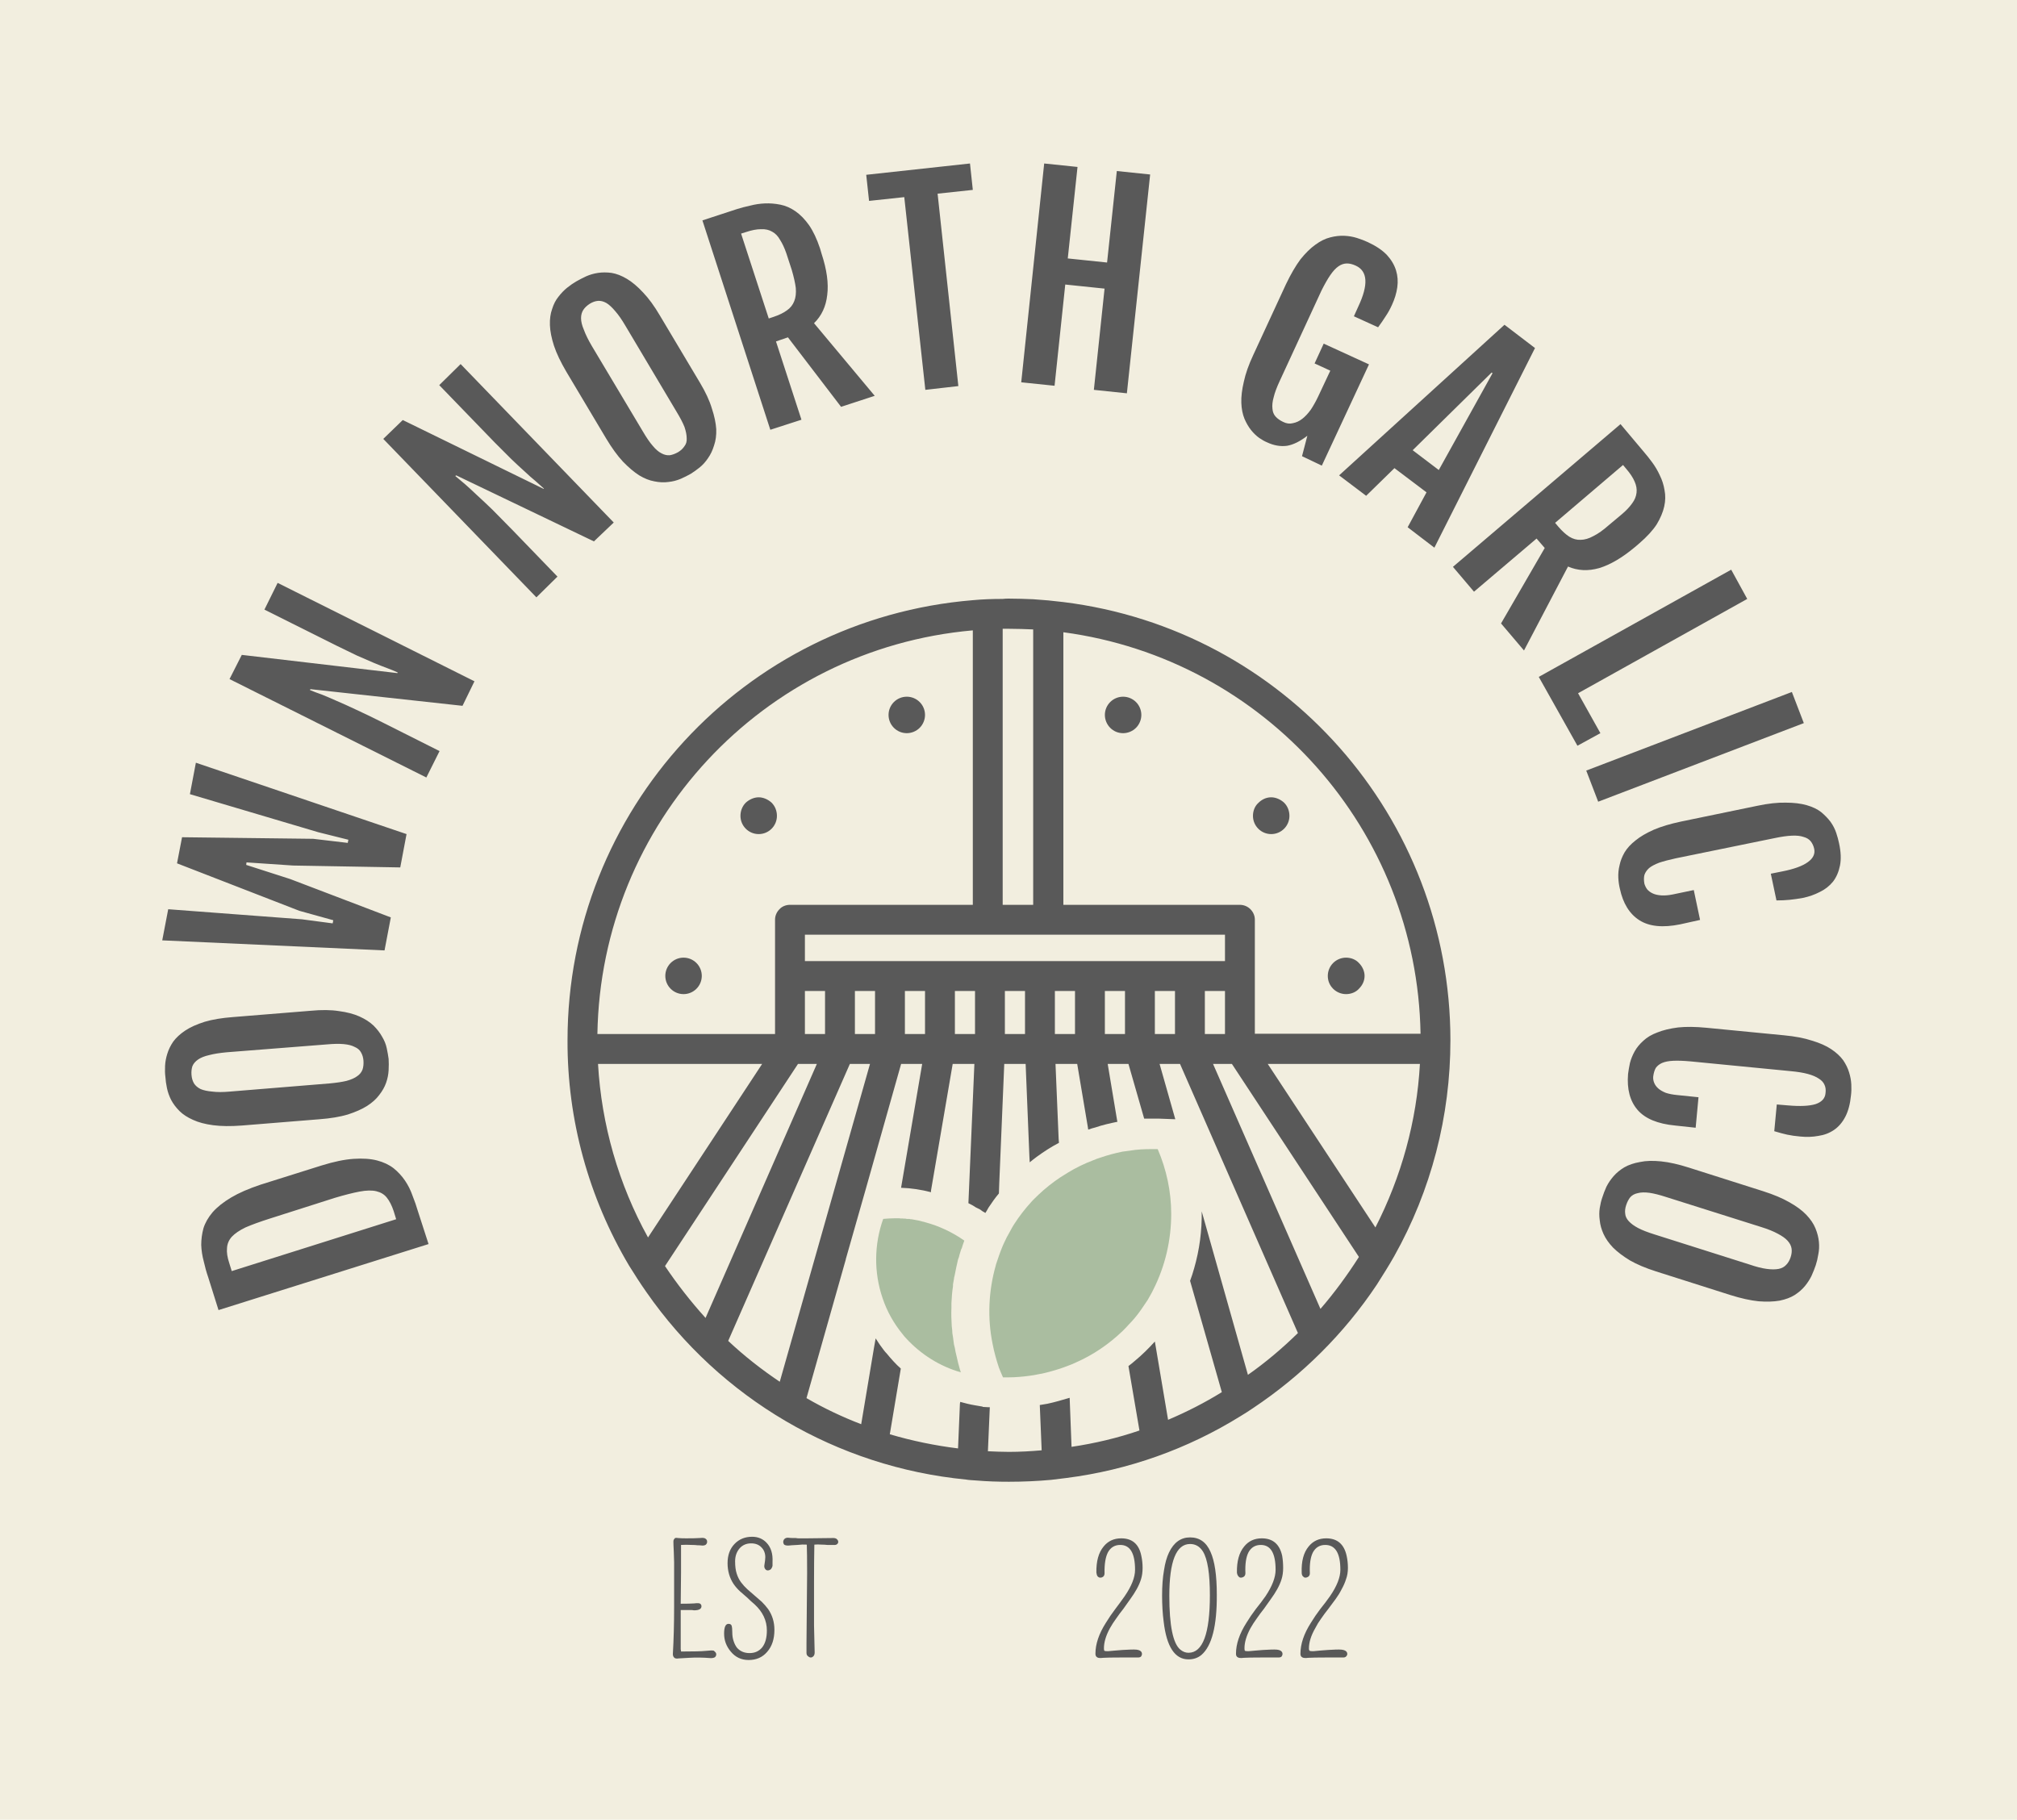<svg xmlns="http://www.w3.org/2000/svg" version="1.1" xmlns:xlink="http://www.w3.org/1999/xlink" xmlns:svgjs="http://svgjs.dev/svgjs" viewBox="0 0 6.415 5.788"><g transform="matrix(1,0,0,1,3.209,4.888)"><rect width="6.415" height="5.788" x="-3.209" y="-4.888" fill="#f2eedf"></rect><g><path d=" M -2.514 -0.721 L -2.547 -0.826 Q -2.555 -0.849 -2.561 -0.876 Q -2.568 -0.902 -2.569 -0.928 Q -2.569 -0.955 -2.562 -0.981 Q -2.554 -1.007 -2.533 -1.032 Q -2.511 -1.057 -2.474 -1.079 Q -2.437 -1.101 -2.38 -1.12 L -2.186 -1.181 Q -2.128 -1.199 -2.085 -1.202 Q -2.041 -1.205 -2.01 -1.197 Q -1.979 -1.189 -1.957 -1.172 Q -1.936 -1.155 -1.921 -1.133 Q -1.906 -1.111 -1.897 -1.085 Q -1.887 -1.06 -1.88 -1.036 L -1.846 -0.931 L -2.514 -0.721 Z M -1.957 -1.036 Q -1.966 -1.063 -1.979 -1.079 Q -1.991 -1.094 -2.012 -1.099 Q -2.033 -1.104 -2.065 -1.098 Q -2.097 -1.092 -2.144 -1.078 L -2.351 -1.012 Q -2.398 -0.997 -2.428 -0.984 Q -2.457 -0.97 -2.472 -0.954 Q -2.486 -0.938 -2.487 -0.918 Q -2.489 -0.898 -2.48 -0.871 L -2.472 -0.845 L -1.949 -1.01 L -1.957 -1.036 Z M -1.973 -1.52 Q -1.972 -1.504 -1.973 -1.484 Q -1.974 -1.464 -1.981 -1.444 Q -1.988 -1.424 -2.003 -1.405 Q -2.017 -1.386 -2.042 -1.37 Q -2.066 -1.355 -2.103 -1.343 Q -2.14 -1.332 -2.193 -1.328 L -2.44 -1.308 Q -2.493 -1.304 -2.531 -1.309 Q -2.569 -1.314 -2.595 -1.326 Q -2.622 -1.338 -2.638 -1.354 Q -2.655 -1.371 -2.665 -1.39 Q -2.674 -1.408 -2.678 -1.427 Q -2.682 -1.446 -2.683 -1.463 Q -2.685 -1.478 -2.684 -1.498 Q -2.683 -1.517 -2.677 -1.536 Q -2.671 -1.556 -2.658 -1.575 Q -2.644 -1.594 -2.62 -1.61 Q -2.596 -1.626 -2.558 -1.638 Q -2.521 -1.649 -2.468 -1.653 L -2.221 -1.673 Q -2.169 -1.678 -2.131 -1.672 Q -2.093 -1.667 -2.066 -1.655 Q -2.039 -1.643 -2.021 -1.626 Q -2.004 -1.609 -1.994 -1.591 Q -1.983 -1.573 -1.979 -1.554 Q -1.975 -1.535 -1.973 -1.52 Z M -2.053 -1.514 Q -2.054 -1.529 -2.061 -1.541 Q -2.067 -1.552 -2.081 -1.558 Q -2.094 -1.565 -2.116 -1.567 Q -2.138 -1.569 -2.17 -1.566 L -2.488 -1.541 Q -2.521 -1.538 -2.544 -1.532 Q -2.566 -1.527 -2.579 -1.518 Q -2.592 -1.509 -2.597 -1.497 Q -2.601 -1.485 -2.6 -1.47 Q -2.599 -1.454 -2.592 -1.442 Q -2.585 -1.431 -2.571 -1.424 Q -2.557 -1.418 -2.534 -1.416 Q -2.511 -1.413 -2.478 -1.416 L -2.16 -1.442 Q -2.128 -1.445 -2.107 -1.45 Q -2.085 -1.456 -2.073 -1.465 Q -2.061 -1.473 -2.056 -1.486 Q -2.052 -1.498 -2.053 -1.514 Z M -2.693 -1.897 L -2.674 -1.996 L -2.249 -1.964 L -2.151 -1.951 L -2.149 -1.961 L -2.257 -1.991 L -2.646 -2.142 L -2.63 -2.225 L -2.213 -2.22 L -2.103 -2.207 L -2.101 -2.217 L -2.197 -2.241 L -2.605 -2.362 L -2.586 -2.462 L -1.916 -2.235 L -1.936 -2.129 L -2.277 -2.135 L -2.425 -2.145 L -2.426 -2.137 L -2.286 -2.092 L -1.966 -1.97 L -1.986 -1.865 L -2.693 -1.897 Z M -2.479 -2.728 L -2.44 -2.805 L -1.945 -2.747 L -1.944 -2.749 Q -1.959 -2.756 -1.978 -2.763 Q -1.997 -2.77 -2.021 -2.78 Q -2.044 -2.79 -2.074 -2.803 Q -2.103 -2.817 -2.14 -2.835 L -2.368 -2.949 L -2.326 -3.034 L -1.7 -2.721 L -1.738 -2.643 L -2.222 -2.696 L -2.223 -2.693 Q -2.206 -2.686 -2.186 -2.679 Q -2.166 -2.671 -2.139 -2.659 Q -2.113 -2.648 -2.077 -2.631 Q -2.042 -2.615 -1.994 -2.591 L -1.811 -2.499 L -1.853 -2.415 L -2.479 -2.728 Z M -1.99 -3.492 L -1.928 -3.552 L -1.48 -3.333 L -1.479 -3.334 Q -1.491 -3.345 -1.506 -3.358 Q -1.522 -3.371 -1.541 -3.389 Q -1.56 -3.406 -1.583 -3.428 Q -1.606 -3.451 -1.635 -3.48 L -1.812 -3.663 L -1.744 -3.73 L -1.257 -3.226 L -1.32 -3.166 L -1.758 -3.376 L -1.761 -3.374 Q -1.747 -3.362 -1.73 -3.348 Q -1.714 -3.334 -1.693 -3.314 Q -1.671 -3.294 -1.643 -3.267 Q -1.616 -3.24 -1.579 -3.202 L -1.436 -3.054 L -1.503 -2.988 L -1.99 -3.492 Z M -1.012 -3.381 Q -1.026 -3.373 -1.044 -3.365 Q -1.063 -3.357 -1.083 -3.355 Q -1.104 -3.352 -1.128 -3.357 Q -1.151 -3.361 -1.176 -3.376 Q -1.201 -3.392 -1.228 -3.42 Q -1.254 -3.448 -1.281 -3.493 L -1.408 -3.706 Q -1.435 -3.752 -1.447 -3.788 Q -1.459 -3.825 -1.46 -3.854 Q -1.461 -3.883 -1.453 -3.905 Q -1.446 -3.928 -1.433 -3.944 Q -1.42 -3.961 -1.405 -3.973 Q -1.39 -3.985 -1.376 -3.993 Q -1.362 -4.001 -1.345 -4.009 Q -1.327 -4.017 -1.307 -4.02 Q -1.287 -4.023 -1.264 -4.02 Q -1.24 -4.016 -1.215 -4.001 Q -1.19 -3.986 -1.164 -3.958 Q -1.137 -3.93 -1.11 -3.884 L -0.983 -3.671 Q -0.956 -3.626 -0.945 -3.589 Q -0.933 -3.553 -0.931 -3.523 Q -0.93 -3.494 -0.938 -3.471 Q -0.945 -3.448 -0.957 -3.431 Q -0.969 -3.413 -0.984 -3.401 Q -0.999 -3.389 -1.012 -3.381 Z M -1.052 -3.45 Q -1.039 -3.458 -1.032 -3.469 Q -1.024 -3.479 -1.025 -3.494 Q -1.025 -3.509 -1.032 -3.53 Q -1.04 -3.55 -1.057 -3.578 L -1.22 -3.852 Q -1.237 -3.881 -1.252 -3.898 Q -1.267 -3.916 -1.28 -3.924 Q -1.294 -3.932 -1.307 -3.931 Q -1.32 -3.93 -1.333 -3.922 Q -1.347 -3.913 -1.354 -3.902 Q -1.361 -3.891 -1.361 -3.876 Q -1.361 -3.86 -1.352 -3.839 Q -1.344 -3.817 -1.327 -3.788 L -1.164 -3.515 Q -1.147 -3.486 -1.133 -3.47 Q -1.119 -3.453 -1.105 -3.446 Q -1.092 -3.439 -1.079 -3.44 Q -1.066 -3.442 -1.052 -3.45 Z M -0.975 -4.187 L -0.865 -4.223 Q -0.846 -4.229 -0.823 -4.234 Q -0.8 -4.24 -0.776 -4.241 Q -0.752 -4.242 -0.727 -4.237 Q -0.702 -4.232 -0.679 -4.216 Q -0.656 -4.2 -0.636 -4.172 Q -0.616 -4.143 -0.601 -4.098 L -0.596 -4.081 Q -0.571 -4.005 -0.578 -3.95 Q -0.584 -3.895 -0.62 -3.86 L -0.427 -3.629 L -0.534 -3.594 L -0.703 -3.815 L -0.741 -3.802 L -0.66 -3.553 L -0.759 -3.521 L -0.975 -4.187 Z M -0.749 -3.88 Q -0.722 -3.889 -0.706 -3.901 Q -0.69 -3.912 -0.683 -3.93 Q -0.676 -3.947 -0.678 -3.972 Q -0.681 -3.996 -0.691 -4.03 L -0.708 -4.082 Q -0.717 -4.108 -0.728 -4.125 Q -0.738 -4.143 -0.753 -4.151 Q -0.768 -4.16 -0.789 -4.159 Q -0.809 -4.159 -0.836 -4.15 L -0.852 -4.145 L -0.764 -3.875 L -0.749 -3.88 Z M -0.333 -4.261 L -0.445 -4.249 L -0.454 -4.332 L -0.124 -4.368 L -0.115 -4.284 L -0.227 -4.272 L -0.161 -3.66 L -0.266 -3.648 L -0.333 -4.261 Z M 0.112 -4.368 L 0.218 -4.357 L 0.187 -4.066 L 0.312 -4.053 L 0.343 -4.344 L 0.449 -4.333 L 0.375 -3.637 L 0.27 -3.648 L 0.304 -3.97 L 0.179 -3.983 L 0.145 -3.661 L 0.039 -3.672 L 0.112 -4.368 Z M 0.821 -3.481 Q 0.809 -3.486 0.796 -3.495 Q 0.782 -3.505 0.77 -3.52 Q 0.758 -3.535 0.749 -3.556 Q 0.74 -3.578 0.739 -3.607 Q 0.738 -3.636 0.747 -3.674 Q 0.755 -3.712 0.777 -3.759 L 0.881 -3.984 Q 0.904 -4.032 0.927 -4.063 Q 0.951 -4.093 0.975 -4.11 Q 0.998 -4.127 1.022 -4.133 Q 1.045 -4.139 1.067 -4.138 Q 1.088 -4.137 1.107 -4.131 Q 1.126 -4.125 1.141 -4.118 Q 1.18 -4.1 1.202 -4.077 Q 1.223 -4.054 1.231 -4.028 Q 1.239 -4.002 1.235 -3.974 Q 1.231 -3.946 1.218 -3.918 Q 1.209 -3.898 1.198 -3.882 Q 1.188 -3.866 1.174 -3.847 L 1.097 -3.882 L 1.111 -3.913 Q 1.16 -4.017 1.103 -4.043 Q 1.088 -4.05 1.075 -4.05 Q 1.061 -4.05 1.048 -4.041 Q 1.035 -4.032 1.022 -4.013 Q 1.009 -3.994 0.994 -3.964 L 0.861 -3.676 Q 0.847 -3.646 0.842 -3.625 Q 0.836 -3.604 0.838 -3.588 Q 0.839 -3.573 0.848 -3.563 Q 0.857 -3.553 0.872 -3.546 Q 0.888 -3.538 0.903 -3.542 Q 0.919 -3.545 0.933 -3.556 Q 0.947 -3.567 0.96 -3.585 Q 0.972 -3.603 0.983 -3.626 L 1.022 -3.709 L 0.972 -3.732 L 1.001 -3.795 L 1.145 -3.729 L 0.995 -3.407 L 0.932 -3.437 L 0.949 -3.502 Q 0.914 -3.475 0.884 -3.47 Q 0.853 -3.466 0.821 -3.481 Z M 1.576 -3.855 L 1.673 -3.781 L 1.353 -3.146 L 1.268 -3.211 L 1.328 -3.322 L 1.226 -3.399 L 1.136 -3.311 L 1.05 -3.376 L 1.576 -3.855 Z M 1.367 -3.393 L 1.538 -3.701 L 1.535 -3.703 L 1.284 -3.456 L 1.367 -3.393 Z M 1.945 -3.539 L 2.019 -3.451 Q 2.032 -3.436 2.046 -3.417 Q 2.06 -3.398 2.07 -3.376 Q 2.081 -3.354 2.085 -3.329 Q 2.09 -3.304 2.084 -3.277 Q 2.078 -3.25 2.06 -3.22 Q 2.041 -3.191 2.005 -3.16 L 1.991 -3.148 Q 1.93 -3.097 1.877 -3.081 Q 1.824 -3.066 1.778 -3.086 L 1.638 -2.819 L 1.565 -2.905 L 1.704 -3.145 L 1.678 -3.175 L 1.479 -3.006 L 1.412 -3.085 L 1.945 -3.539 Z M 1.747 -3.213 Q 1.765 -3.192 1.782 -3.181 Q 1.8 -3.17 1.818 -3.171 Q 1.837 -3.171 1.859 -3.183 Q 1.881 -3.194 1.907 -3.217 L 1.95 -3.253 Q 1.97 -3.27 1.982 -3.287 Q 1.994 -3.303 1.996 -3.321 Q 1.998 -3.338 1.99 -3.356 Q 1.982 -3.375 1.963 -3.397 L 1.953 -3.409 L 1.737 -3.225 L 1.747 -3.213 Z M 2.297 -3.076 L 2.348 -2.983 L 1.81 -2.683 L 1.881 -2.556 L 1.808 -2.516 L 1.685 -2.735 L 2.297 -3.076 Z M 2.49 -2.687 L 2.528 -2.588 L 1.874 -2.338 L 1.836 -2.437 L 2.49 -2.687 Z M 1.943 -2.061 Q 1.939 -2.077 1.938 -2.096 Q 1.937 -2.116 1.942 -2.136 Q 1.946 -2.156 1.958 -2.177 Q 1.97 -2.197 1.993 -2.215 Q 2.015 -2.233 2.051 -2.249 Q 2.086 -2.264 2.138 -2.275 L 2.38 -2.325 Q 2.432 -2.336 2.471 -2.335 Q 2.509 -2.335 2.537 -2.327 Q 2.565 -2.319 2.583 -2.305 Q 2.601 -2.29 2.613 -2.274 Q 2.625 -2.257 2.631 -2.239 Q 2.637 -2.221 2.64 -2.206 Q 2.649 -2.165 2.643 -2.135 Q 2.637 -2.105 2.621 -2.084 Q 2.604 -2.063 2.579 -2.051 Q 2.554 -2.038 2.525 -2.032 Q 2.503 -2.028 2.483 -2.026 Q 2.464 -2.024 2.441 -2.024 L 2.423 -2.109 L 2.458 -2.116 Q 2.515 -2.127 2.541 -2.146 Q 2.566 -2.164 2.561 -2.188 Q 2.558 -2.202 2.55 -2.212 Q 2.542 -2.222 2.527 -2.226 Q 2.513 -2.231 2.49 -2.23 Q 2.467 -2.229 2.434 -2.222 L 2.121 -2.158 Q 2.089 -2.151 2.068 -2.144 Q 2.047 -2.136 2.036 -2.127 Q 2.025 -2.117 2.021 -2.105 Q 2.018 -2.093 2.021 -2.077 Q 2.024 -2.067 2.03 -2.059 Q 2.037 -2.051 2.048 -2.046 Q 2.059 -2.041 2.075 -2.04 Q 2.091 -2.039 2.111 -2.043 L 2.178 -2.057 L 2.198 -1.962 L 2.135 -1.948 Q 2.052 -1.931 2.005 -1.961 Q 1.958 -1.991 1.943 -2.061 Z M 1.969 -1.472 Q 1.971 -1.488 1.975 -1.507 Q 1.98 -1.526 1.99 -1.544 Q 2 -1.562 2.018 -1.578 Q 2.035 -1.594 2.062 -1.604 Q 2.089 -1.615 2.128 -1.62 Q 2.166 -1.624 2.218 -1.619 L 2.465 -1.595 Q 2.518 -1.59 2.554 -1.578 Q 2.591 -1.567 2.615 -1.551 Q 2.639 -1.535 2.653 -1.516 Q 2.666 -1.497 2.672 -1.477 Q 2.678 -1.458 2.679 -1.439 Q 2.68 -1.42 2.678 -1.404 Q 2.674 -1.363 2.66 -1.336 Q 2.646 -1.309 2.624 -1.294 Q 2.602 -1.279 2.574 -1.275 Q 2.547 -1.27 2.517 -1.273 Q 2.494 -1.275 2.475 -1.279 Q 2.457 -1.283 2.434 -1.29 L 2.442 -1.375 L 2.478 -1.372 Q 2.535 -1.367 2.565 -1.376 Q 2.595 -1.386 2.597 -1.411 Q 2.599 -1.426 2.594 -1.437 Q 2.589 -1.449 2.576 -1.457 Q 2.563 -1.466 2.541 -1.472 Q 2.519 -1.478 2.486 -1.481 L 2.168 -1.512 Q 2.135 -1.515 2.113 -1.514 Q 2.091 -1.513 2.077 -1.507 Q 2.064 -1.501 2.057 -1.491 Q 2.051 -1.48 2.049 -1.464 Q 2.048 -1.454 2.052 -1.444 Q 2.056 -1.434 2.065 -1.426 Q 2.074 -1.418 2.089 -1.412 Q 2.104 -1.407 2.125 -1.405 L 2.193 -1.398 L 2.184 -1.301 L 2.119 -1.308 Q 2.035 -1.316 1.999 -1.358 Q 1.963 -1.4 1.969 -1.472 Z M 1.887 -1.079 Q 1.892 -1.095 1.9 -1.113 Q 1.909 -1.131 1.923 -1.147 Q 1.937 -1.163 1.957 -1.175 Q 1.978 -1.187 2.007 -1.192 Q 2.035 -1.198 2.074 -1.194 Q 2.113 -1.19 2.163 -1.174 L 2.399 -1.099 Q 2.449 -1.083 2.482 -1.064 Q 2.516 -1.045 2.536 -1.024 Q 2.556 -1.003 2.565 -0.981 Q 2.574 -0.959 2.576 -0.938 Q 2.578 -0.917 2.574 -0.898 Q 2.571 -0.879 2.566 -0.864 Q 2.561 -0.849 2.553 -0.831 Q 2.545 -0.814 2.532 -0.798 Q 2.519 -0.782 2.499 -0.769 Q 2.48 -0.757 2.451 -0.751 Q 2.422 -0.746 2.384 -0.749 Q 2.345 -0.753 2.294 -0.769 L 2.058 -0.844 Q 2.008 -0.86 1.975 -0.879 Q 1.942 -0.899 1.921 -0.92 Q 1.901 -0.941 1.891 -0.963 Q 1.881 -0.985 1.879 -1.006 Q 1.876 -1.027 1.879 -1.046 Q 1.882 -1.065 1.887 -1.079 Z M 1.963 -1.055 Q 1.958 -1.04 1.96 -1.027 Q 1.961 -1.015 1.971 -1.004 Q 1.982 -0.992 2.001 -0.982 Q 2.02 -0.972 2.052 -0.962 L 2.355 -0.866 Q 2.387 -0.855 2.41 -0.852 Q 2.432 -0.849 2.448 -0.852 Q 2.463 -0.855 2.472 -0.865 Q 2.481 -0.874 2.486 -0.889 Q 2.491 -0.904 2.489 -0.917 Q 2.487 -0.93 2.476 -0.942 Q 2.466 -0.953 2.445 -0.964 Q 2.425 -0.975 2.393 -0.985 L 2.089 -1.081 Q 2.058 -1.091 2.037 -1.094 Q 2.015 -1.097 2 -1.093 Q 1.985 -1.09 1.976 -1.08 Q 1.968 -1.07 1.963 -1.055 Z" fill="#595959" fill-rule="nonzero"></path></g><g><path d=" M -1.044 0.256 L -1.044 0.339 Q -1.044 0.35 -1.044 0.358 Q -1.043 0.362 -1.043 0.365 Q -0.984 0.365 -0.965 0.363 Q -0.945 0.361 -0.941 0.362 Q -0.938 0.362 -0.936 0.365 Q -0.931 0.369 -0.931 0.374 Q -0.931 0.379 -0.935 0.383 Q -0.94 0.386 -0.948 0.386 Q -0.986 0.383 -1.017 0.385 Q -1.048 0.387 -1.052 0.387 Q -1.056 0.388 -1.059 0.387 Q -1.062 0.387 -1.064 0.385 Q -1.069 0.381 -1.069 0.373 Q -1.065 0.305 -1.065 0.223 Q -1.065 0.141 -1.065 0.12 Q -1.065 0.098 -1.065 0.081 Q -1.066 0.043 -1.067 0.027 Q -1.068 0.012 -1.066 0.009 Q -1.064 0.006 -1.062 0.004 Q -1.058 0.003 -1.053 0.004 Q -1.043 0.005 -1.027 0.005 Q -0.996 0.005 -0.984 0.004 Q -0.973 0.003 -0.97 0.004 Q -0.966 0.005 -0.964 0.007 Q -0.96 0.01 -0.96 0.016 Q -0.96 0.021 -0.964 0.025 Q -0.968 0.028 -0.975 0.028 Q -0.983 0.027 -0.991 0.027 Q -0.999 0.026 -1.008 0.026 Q -1.028 0.025 -1.043 0.026 Q -1.043 0.047 -1.043 0.067 Q -1.043 0.091 -1.043 0.115 Q -1.044 0.182 -1.044 0.213 Q -1.015 0.213 -1.001 0.212 Q -0.986 0.21 -0.982 0.213 Q -0.978 0.216 -0.978 0.221 Q -0.978 0.234 -1.002 0.234 Q -1.007 0.233 -1.011 0.233 L -1.03 0.233 L -1.044 0.233 L -1.044 0.256 Z M -0.892 0.277 Q -0.884 0.277 -0.882 0.283 Q -0.88 0.29 -0.88 0.304 Q -0.88 0.319 -0.876 0.331 Q -0.872 0.344 -0.865 0.353 Q -0.85 0.37 -0.825 0.37 Q -0.8 0.37 -0.785 0.352 Q -0.77 0.333 -0.77 0.298 Q -0.77 0.251 -0.809 0.215 Q -0.821 0.205 -0.832 0.194 Q -0.844 0.184 -0.855 0.174 Q -0.867 0.163 -0.876 0.15 Q -0.895 0.121 -0.895 0.084 Q -0.895 0.046 -0.873 0.023 Q -0.851 0 -0.817 0 Q -0.789 0 -0.771 0.019 Q -0.75 0.041 -0.752 0.08 Q -0.752 0.082 -0.752 0.084 Q -0.752 0.086 -0.752 0.092 Q -0.753 0.098 -0.757 0.103 Q -0.762 0.107 -0.767 0.107 Q -0.772 0.107 -0.775 0.103 Q -0.779 0.098 -0.778 0.091 Q -0.775 0.073 -0.775 0.065 Q -0.775 0.056 -0.778 0.048 Q -0.781 0.04 -0.787 0.034 Q -0.799 0.021 -0.82 0.021 Q -0.842 0.021 -0.856 0.036 Q -0.871 0.053 -0.871 0.078 Q -0.871 0.102 -0.866 0.117 Q -0.861 0.133 -0.852 0.145 Q -0.843 0.157 -0.832 0.167 Q -0.821 0.177 -0.809 0.187 Q -0.797 0.197 -0.786 0.207 Q -0.775 0.218 -0.766 0.23 Q -0.746 0.259 -0.746 0.296 Q -0.746 0.34 -0.769 0.366 Q -0.791 0.392 -0.828 0.392 Q -0.863 0.392 -0.885 0.365 Q -0.906 0.34 -0.906 0.308 Q -0.906 0.277 -0.892 0.277 Z M -0.643 0.005 Q -0.636 0.005 -0.558 0.004 Q -0.548 0.004 -0.544 0.012 Q -0.543 0.014 -0.543 0.017 Q -0.543 0.02 -0.546 0.023 Q -0.55 0.027 -0.559 0.026 Q -0.569 0.026 -0.578 0.026 Q -0.587 0.025 -0.595 0.025 Q -0.609 0.024 -0.619 0.025 Q -0.62 0.079 -0.62 0.142 Q -0.62 0.209 -0.62 0.234 Q -0.62 0.259 -0.62 0.282 Q -0.619 0.34 -0.618 0.368 Q -0.618 0.376 -0.622 0.38 Q -0.626 0.384 -0.63 0.384 Q -0.635 0.384 -0.639 0.38 Q -0.644 0.377 -0.644 0.369 L -0.644 0.339 L -0.642 0.115 Q -0.642 0.052 -0.643 0.025 Q -0.656 0.024 -0.673 0.026 Q -0.693 0.027 -0.702 0.028 Q -0.711 0.028 -0.715 0.025 Q -0.718 0.021 -0.718 0.017 Q -0.718 0.012 -0.715 0.008 Q -0.711 0.003 -0.703 0.003 Q -0.694 0.004 -0.688 0.004 Q -0.682 0.004 -0.678 0.004 Q -0.673 0.005 -0.669 0.005 Q -0.666 0.005 -0.662 0.005 Q -0.659 0.005 -0.654 0.005 L -0.643 0.005 Z M 0.401 0.105 Q 0.401 0.026 0.354 0.026 Q 0.328 0.026 0.315 0.049 Q 0.303 0.072 0.304 0.116 Q 0.304 0.126 0.296 0.129 Q 0.294 0.13 0.29 0.13 Q 0.286 0.13 0.282 0.126 Q 0.279 0.122 0.278 0.114 Q 0.277 0.06 0.301 0.031 Q 0.322 0.005 0.357 0.005 Q 0.41 0.005 0.421 0.061 Q 0.425 0.079 0.425 0.099 Q 0.425 0.119 0.42 0.135 Q 0.415 0.151 0.406 0.167 Q 0.397 0.183 0.386 0.198 Q 0.375 0.213 0.364 0.229 Q 0.352 0.244 0.341 0.26 Q 0.33 0.275 0.321 0.291 Q 0.302 0.326 0.302 0.355 Q 0.302 0.362 0.304 0.363 Q 0.306 0.364 0.315 0.364 Q 0.324 0.363 0.337 0.362 Q 0.349 0.361 0.362 0.36 Q 0.393 0.358 0.405 0.359 Q 0.423 0.361 0.423 0.373 Q 0.423 0.377 0.42 0.381 Q 0.417 0.384 0.41 0.384 L 0.354 0.384 Q 0.315 0.384 0.3 0.385 Q 0.284 0.387 0.28 0.383 Q 0.275 0.38 0.275 0.372 Q 0.275 0.326 0.308 0.274 Q 0.322 0.251 0.338 0.23 Q 0.354 0.209 0.368 0.189 Q 0.401 0.141 0.401 0.105 Z M 0.571 0.39 Q 0.506 0.39 0.492 0.27 Q 0.487 0.232 0.487 0.187 Q 0.487 0.141 0.493 0.107 Q 0.498 0.073 0.509 0.05 Q 0.532 0.002 0.576 0.002 Q 0.621 0.002 0.641 0.048 Q 0.661 0.092 0.661 0.184 Q 0.662 0.333 0.612 0.376 Q 0.595 0.39 0.571 0.39 Z M 0.571 0.369 Q 0.639 0.369 0.639 0.186 Q 0.639 0.083 0.617 0.047 Q 0.602 0.023 0.576 0.023 Q 0.51 0.023 0.51 0.188 Q 0.51 0.33 0.545 0.359 Q 0.557 0.369 0.571 0.369 Z M 0.848 0.105 Q 0.848 0.026 0.801 0.026 Q 0.775 0.026 0.762 0.049 Q 0.75 0.072 0.752 0.116 Q 0.752 0.126 0.743 0.129 Q 0.741 0.13 0.737 0.13 Q 0.733 0.13 0.73 0.126 Q 0.726 0.122 0.725 0.114 Q 0.724 0.06 0.748 0.031 Q 0.769 0.005 0.804 0.005 Q 0.857 0.005 0.869 0.061 Q 0.872 0.079 0.872 0.099 Q 0.872 0.119 0.867 0.135 Q 0.862 0.151 0.853 0.167 Q 0.844 0.183 0.833 0.198 Q 0.822 0.213 0.811 0.229 Q 0.799 0.244 0.788 0.26 Q 0.777 0.275 0.768 0.291 Q 0.749 0.326 0.749 0.355 Q 0.749 0.362 0.751 0.363 Q 0.753 0.364 0.762 0.364 Q 0.771 0.363 0.784 0.362 Q 0.797 0.361 0.809 0.36 Q 0.84 0.358 0.852 0.359 Q 0.87 0.361 0.87 0.373 Q 0.87 0.377 0.867 0.381 Q 0.864 0.384 0.857 0.384 L 0.802 0.384 Q 0.763 0.384 0.747 0.385 Q 0.732 0.387 0.727 0.383 Q 0.722 0.38 0.722 0.372 Q 0.722 0.326 0.755 0.274 Q 0.769 0.251 0.785 0.23 Q 0.802 0.209 0.816 0.189 Q 0.848 0.141 0.848 0.105 Z M 1.054 0.105 Q 1.054 0.026 1.006 0.026 Q 0.98 0.026 0.967 0.049 Q 0.955 0.072 0.957 0.116 Q 0.957 0.126 0.948 0.129 Q 0.946 0.13 0.942 0.13 Q 0.939 0.13 0.935 0.126 Q 0.931 0.122 0.931 0.114 Q 0.929 0.06 0.953 0.031 Q 0.974 0.005 1.009 0.005 Q 1.062 0.005 1.074 0.061 Q 1.078 0.079 1.078 0.099 Q 1.078 0.119 1.072 0.135 Q 1.067 0.151 1.058 0.167 Q 1.05 0.183 1.039 0.198 Q 1.028 0.213 1.016 0.229 Q 1.004 0.244 0.993 0.26 Q 0.982 0.275 0.974 0.291 Q 0.954 0.326 0.954 0.355 Q 0.954 0.362 0.957 0.363 Q 0.959 0.364 0.968 0.364 Q 0.977 0.363 0.989 0.362 Q 1.002 0.361 1.015 0.36 Q 1.045 0.358 1.057 0.359 Q 1.076 0.361 1.076 0.373 Q 1.076 0.377 1.072 0.381 Q 1.069 0.384 1.063 0.384 L 1.007 0.384 Q 0.968 0.384 0.952 0.385 Q 0.937 0.387 0.932 0.383 Q 0.927 0.38 0.927 0.372 Q 0.927 0.326 0.96 0.274 Q 0.974 0.251 0.99 0.23 Q 1.007 0.209 1.021 0.189 Q 1.054 0.141 1.054 0.105 Z" fill="#595959" fill-rule="nonzero"></path></g><g clip-path="url(&quot;#SvgjsClipPath1023&quot;)"><path d=" M 0.173 -2.973 C 0.141 -2.977 0.109 -2.98 0.077 -2.982 C 0.052 -2.983 0.026 -2.984 1.9984014443252818e-15 -2.984 C -0.007 -2.984 -0.013 -2.984 -0.02 -2.983 C -0.052 -2.983 -0.083 -2.982 -0.115 -2.979 C -0.844 -2.919 -1.404 -2.31 -1.404 -1.579 C -1.405 -1.327 -1.337 -1.079 -1.208 -0.862 C -1.19 -0.833 -1.172 -0.805 -1.153 -0.778 C -0.918 -0.44 -0.547 -0.222 -0.137 -0.182 L -0.137 -0.182 C -0.126 -0.18 -0.115 -0.18 -0.104 -0.179 L -0.104 -0.179 C -0.069 -0.176 -0.035 -0.175 -0 -0.175 C 0.045 -0.175 0.09 -0.177 0.134 -0.181 C 0.151 -0.183 0.167 -0.185 0.183 -0.187 C 0.379 -0.212 0.568 -0.279 0.737 -0.384 L 0.737 -0.384 L 0.737 -0.384 C 0.75 -0.392 0.763 -0.4 0.776 -0.409 L 0.776 -0.409 C 0.932 -0.513 1.066 -0.646 1.17 -0.802 C 1.189 -0.832 1.208 -0.862 1.225 -0.892 C 1.343 -1.102 1.404 -1.338 1.404 -1.579 C 1.404 -2.288 0.876 -2.886 0.173 -2.973 Z M 0.173 -2.877 C 0.815 -2.791 1.298 -2.248 1.309 -1.6 L 0.782 -1.6 L 0.782 -1.963 C 0.782 -1.975 0.777 -1.987 0.768 -1.996 C 0.759 -2.005 0.747 -2.01 0.734 -2.01 L 0.173 -2.01 Z M -0.02 -2.888 C -0.013 -2.888 -0.007 -2.888 1.9984014443252818e-15 -2.888 C 0.026 -2.888 0.052 -2.887 0.077 -2.886 L 0.077 -2.01 L -0.02 -2.01 Z M 0.687 -1.915 L 0.687 -1.831 L -0.649 -1.831 L -0.649 -1.915 Z M 0.687 -1.736 L 0.687 -1.599 L 0.623 -1.599 L 0.623 -1.736 Z M 0.528 -1.736 L 0.528 -1.599 L 0.464 -1.599 L 0.464 -1.736 Z M 0.369 -1.736 L 0.369 -1.599 L 0.305 -1.599 L 0.305 -1.736 Z M 0.21 -1.736 L 0.21 -1.599 L 0.146 -1.599 L 0.146 -1.736 Z M 0.051 -1.736 L 0.051 -1.599 L -0.013 -1.599 L -0.013 -1.736 Z M -0.108 -1.736 L -0.108 -1.599 L -0.172 -1.599 L -0.172 -1.736 Z M -0.267 -1.599 L -0.331 -1.599 L -0.331 -1.736 L -0.267 -1.736 Z M -0.426 -1.736 L -0.426 -1.599 L -0.49 -1.599 L -0.49 -1.736 Z M -0.585 -1.736 L -0.585 -1.599 L -0.649 -1.599 L -0.649 -1.736 Z M -0.115 -2.883 L -0.115 -2.01 L -0.697 -2.01 C -0.709 -2.01 -0.722 -2.005 -0.73 -1.996 C -0.739 -1.987 -0.744 -1.975 -0.744 -1.963 L -0.744 -1.599 L -1.309 -1.599 C -1.298 -2.27 -0.783 -2.824 -0.115 -2.883 Z M -1.307 -1.504 L -0.785 -1.504 L -1.148 -0.952 C -1.242 -1.122 -1.296 -1.311 -1.307 -1.504 Z M -1.094 -0.861 L -0.671 -1.504 L -0.611 -1.504 L -0.965 -0.696 C -1.012 -0.748 -1.055 -0.803 -1.094 -0.861 Z M -0.893 -0.623 L -0.506 -1.504 L -0.442 -1.504 L -0.729 -0.493 C -0.787 -0.532 -0.842 -0.575 -0.893 -0.623 Z M 0.76 -0.515 L 0.613 -1.035 C 0.614 -0.974 0.606 -0.913 0.589 -0.854 L 0.589 -0.854 C 0.585 -0.84 0.581 -0.827 0.576 -0.814 L 0.677 -0.46 C 0.622 -0.426 0.565 -0.397 0.506 -0.372 L 0.506 -0.372 L 0.464 -0.621 C 0.444 -0.599 0.424 -0.579 0.401 -0.56 C 0.394 -0.554 0.387 -0.548 0.38 -0.543 L 0.415 -0.338 C 0.345 -0.314 0.273 -0.297 0.199 -0.286 L 0.193 -0.442 C 0.169 -0.435 0.146 -0.428 0.122 -0.423 C 0.114 -0.422 0.106 -0.42 0.098 -0.419 L 0.104 -0.275 C 0.07 -0.272 0.035 -0.27 1.9984014443252818e-15 -0.27 C -0.022 -0.27 -0.045 -0.271 -0.067 -0.272 L -0.061 -0.411 L -0.061 -0.412 C -0.062 -0.412 -0.063 -0.412 -0.064 -0.412 L -0.065 -0.412 L -0.083 -0.413 L -0.084 -0.414 C -0.1 -0.417 -0.116 -0.419 -0.132 -0.423 C -0.14 -0.425 -0.148 -0.427 -0.155 -0.429 L -0.156 -0.423 L -0.162 -0.281 C -0.235 -0.29 -0.308 -0.305 -0.379 -0.326 L -0.347 -0.517 L -0.344 -0.535 C -0.36 -0.549 -0.375 -0.566 -0.389 -0.583 C -0.395 -0.589 -0.4 -0.596 -0.405 -0.603 C -0.412 -0.612 -0.418 -0.622 -0.424 -0.631 L -0.429 -0.603 L -0.47 -0.358 C -0.53 -0.381 -0.589 -0.409 -0.644 -0.441 L -0.519 -0.882 L -0.519 -0.883 L -0.456 -1.104 L -0.456 -1.104 L -0.343 -1.504 L -0.276 -1.504 L -0.343 -1.111 L -0.343 -1.11 C -0.311 -1.109 -0.279 -1.104 -0.248 -1.096 L -0.248 -1.101 L -0.179 -1.504 L -0.11 -1.504 L -0.129 -1.061 C -0.121 -1.057 -0.113 -1.053 -0.106 -1.048 C -0.101 -1.046 -0.097 -1.043 -0.092 -1.041 C -0.087 -1.037 -0.081 -1.033 -0.075 -1.03 C -0.072 -1.035 -0.068 -1.041 -0.065 -1.047 C -0.055 -1.062 -0.044 -1.078 -0.032 -1.092 L -0.031 -1.122 L -0.031 -1.122 L -0.015 -1.504 L 0.053 -1.504 L 0.065 -1.209 L 0.066 -1.191 C 0.073 -1.197 0.081 -1.203 0.089 -1.209 C 0.111 -1.225 0.134 -1.24 0.159 -1.253 L 0.158 -1.265 L 0.148 -1.504 L 0.217 -1.504 L 0.251 -1.302 L 0.252 -1.295 L 0.252 -1.295 C 0.26 -1.298 0.267 -1.3 0.275 -1.302 C 0.298 -1.31 0.321 -1.315 0.345 -1.32 L 0.344 -1.324 L 0.314 -1.504 L 0.38 -1.504 L 0.43 -1.33 C 0.434 -1.33 0.438 -1.33 0.442 -1.33 L 0.443 -1.33 C 0.446 -1.33 0.45 -1.33 0.453 -1.33 L 0.453 -1.33 C 0.461 -1.33 0.469 -1.33 0.476 -1.33 L 0.529 -1.328 L 0.479 -1.504 L 0.544 -1.504 L 0.919 -0.648 C 0.87 -0.6 0.817 -0.555 0.76 -0.515 Z M 0.991 -0.724 L 0.649 -1.504 L 0.709 -1.504 L 1.113 -0.89 C 1.076 -0.832 1.035 -0.776 0.99 -0.724 Z M 1.166 -0.983 L 0.823 -1.504 L 1.307 -1.504 C 1.297 -1.322 1.248 -1.145 1.165 -0.983 Z" fill="#595959" transform="matrix(1,0,0,1,0,0)" fill-rule="nonzero"></path><path d=" M -0.325 -2.556 C -0.31 -2.556 -0.295 -2.562 -0.284 -2.573 C -0.273 -2.584 -0.267 -2.599 -0.267 -2.614 C -0.267 -2.646 -0.293 -2.672 -0.325 -2.672 C -0.357 -2.672 -0.383 -2.646 -0.383 -2.614 C -0.383 -2.582 -0.357 -2.556 -0.325 -2.556 Z" fill="#595959" transform="matrix(1,0,0,1,0,0)" fill-rule="nonzero"></path><path d=" M -0.977 -1.784 C -0.977 -1.752 -1.003 -1.726 -1.035 -1.726 C -1.067 -1.726 -1.093 -1.752 -1.093 -1.784 C -1.093 -1.816 -1.067 -1.842 -1.035 -1.842 C -1.003 -1.842 -0.977 -1.816 -0.977 -1.784 Z" fill="#595959" transform="matrix(1,0,0,1,0,0)" fill-rule="nonzero"></path><path d=" M -0.796 -2.352 C -0.811 -2.352 -0.826 -2.345 -0.837 -2.335 C -0.848 -2.324 -0.854 -2.309 -0.854 -2.293 C -0.854 -2.261 -0.828 -2.235 -0.796 -2.235 C -0.764 -2.235 -0.738 -2.261 -0.738 -2.293 C -0.738 -2.309 -0.744 -2.324 -0.755 -2.335 C -0.766 -2.345 -0.781 -2.352 -0.796 -2.352 Z" fill="#595959" transform="matrix(1,0,0,1,0,0)" fill-rule="nonzero"></path><path d=" M 0.363 -2.672 C 0.331 -2.672 0.305 -2.646 0.305 -2.614 C 0.305 -2.599 0.311 -2.584 0.322 -2.573 C 0.333 -2.562 0.347 -2.556 0.363 -2.556 C 0.378 -2.556 0.393 -2.562 0.404 -2.573 C 0.415 -2.584 0.421 -2.599 0.421 -2.614 C 0.421 -2.629 0.415 -2.644 0.404 -2.655 C 0.393 -2.666 0.378 -2.672 0.363 -2.672 Z" fill="#595959" transform="matrix(1,0,0,1,0,0)" fill-rule="nonzero"></path><path d=" M 1.072 -1.726 C 1.088 -1.726 1.103 -1.732 1.113 -1.743 C 1.124 -1.754 1.131 -1.768 1.131 -1.784 C 1.131 -1.799 1.124 -1.814 1.113 -1.825 C 1.103 -1.836 1.088 -1.842 1.072 -1.842 C 1.057 -1.842 1.042 -1.836 1.031 -1.825 C 1.02 -1.814 1.014 -1.799 1.014 -1.784 C 1.014 -1.768 1.02 -1.754 1.031 -1.743 C 1.042 -1.732 1.057 -1.726 1.072 -1.726 Z" fill="#595959" transform="matrix(1,0,0,1,0,0)" fill-rule="nonzero"></path><path d=" M 0.834 -2.235 C 0.866 -2.235 0.892 -2.261 0.892 -2.293 C 0.892 -2.309 0.886 -2.324 0.875 -2.335 C 0.864 -2.345 0.849 -2.352 0.834 -2.352 C 0.818 -2.352 0.804 -2.345 0.793 -2.334 C 0.782 -2.324 0.776 -2.309 0.776 -2.293 C 0.776 -2.261 0.802 -2.235 0.834 -2.235 Z" fill="#595959" transform="matrix(1,0,0,1,0,0)" fill-rule="nonzero"></path><path d=" M 0.457 -1.233 C 0.456 -1.233 0.455 -1.233 0.453 -1.233 C 0.43 -1.233 0.407 -1.232 0.384 -1.228 C 0.377 -1.227 0.369 -1.226 0.361 -1.225 C 0.337 -1.22 0.314 -1.214 0.291 -1.206 C 0.284 -1.204 0.276 -1.201 0.269 -1.198 C 0.24 -1.187 0.213 -1.174 0.187 -1.158 C 0.179 -1.153 0.171 -1.148 0.163 -1.143 C 0.139 -1.127 0.115 -1.108 0.094 -1.088 L 0.094 -1.088 C 0.086 -1.08 0.078 -1.073 0.071 -1.065 C 0.051 -1.043 0.033 -1.02 0.017 -0.995 C 0.011 -0.986 0.006 -0.976 0.001 -0.967 C -0.005 -0.957 -0.01 -0.947 -0.015 -0.936 C -0.017 -0.931 -0.02 -0.926 -0.022 -0.92 C -0.029 -0.903 -0.035 -0.885 -0.041 -0.867 C -0.041 -0.866 -0.042 -0.865 -0.042 -0.863 C -0.065 -0.782 -0.069 -0.696 -0.052 -0.613 C -0.047 -0.587 -0.04 -0.562 -0.032 -0.538 C -0.028 -0.528 -0.024 -0.518 -0.019 -0.507 C -0.017 -0.507 -0.015 -0.507 -0.013 -0.507 L -0.012 -0.507 C -0.009 -0.507 -0.005 -0.507 -0.002 -0.507 C 0.02 -0.507 0.043 -0.509 0.065 -0.512 C 0.075 -0.513 0.084 -0.515 0.094 -0.517 C 0.102 -0.518 0.11 -0.52 0.118 -0.522 C 0.118 -0.522 0.118 -0.522 0.118 -0.522 L 0.118 -0.522 C 0.142 -0.528 0.165 -0.535 0.188 -0.544 C 0.196 -0.547 0.204 -0.55 0.212 -0.554 C 0.267 -0.578 0.317 -0.612 0.361 -0.654 C 0.368 -0.661 0.375 -0.668 0.381 -0.675 L 0.381 -0.675 C 0.395 -0.689 0.408 -0.705 0.42 -0.722 C 0.427 -0.732 0.434 -0.743 0.441 -0.753 C 0.447 -0.764 0.454 -0.775 0.459 -0.786 C 0.497 -0.861 0.516 -0.944 0.516 -1.027 L 0.516 -1.027 C 0.516 -1.098 0.501 -1.168 0.473 -1.233 C 0.468 -1.233 0.462 -1.233 0.457 -1.233 Z" fill="#aabda0" transform="matrix(1,0,0,1,0,0)" fill-rule="nonzero"></path><path d=" M -0.288 -1.006 C -0.292 -1.007 -0.296 -1.007 -0.299 -1.008 C -0.303 -1.009 -0.307 -1.009 -0.31 -1.01 C -0.311 -1.01 -0.312 -1.01 -0.313 -1.01 C -0.314 -1.01 -0.316 -1.011 -0.317 -1.011 C -0.318 -1.011 -0.318 -1.011 -0.319 -1.011 C -0.319 -1.011 -0.319 -1.011 -0.319 -1.011 C -0.32 -1.011 -0.32 -1.011 -0.321 -1.011 C -0.321 -1.011 -0.321 -1.011 -0.322 -1.011 L -0.325 -1.011 L -0.325 -1.011 C -0.327 -1.011 -0.328 -1.012 -0.33 -1.012 C -0.332 -1.012 -0.335 -1.012 -0.337 -1.012 C -0.337 -1.013 -0.338 -1.013 -0.338 -1.012 C -0.339 -1.013 -0.339 -1.013 -0.34 -1.012 C -0.34 -1.013 -0.341 -1.013 -0.342 -1.012 C -0.343 -1.013 -0.344 -1.013 -0.345 -1.012 C -0.345 -1.012 -0.346 -1.012 -0.347 -1.013 L -0.348 -1.013 C -0.349 -1.013 -0.35 -1.013 -0.351 -1.013 L -0.352 -1.013 C -0.354 -1.013 -0.357 -1.013 -0.359 -1.013 L -0.364 -1.013 C -0.376 -1.013 -0.388 -1.012 -0.4 -1.011 C -0.429 -0.93 -0.43 -0.841 -0.402 -0.759 C -0.388 -0.717 -0.366 -0.678 -0.338 -0.644 C -0.335 -0.64 -0.331 -0.635 -0.327 -0.631 C -0.28 -0.58 -0.22 -0.542 -0.153 -0.523 L -0.156 -0.532 C -0.16 -0.546 -0.164 -0.561 -0.167 -0.576 C -0.169 -0.584 -0.171 -0.592 -0.172 -0.6 C -0.173 -0.604 -0.174 -0.608 -0.175 -0.612 C -0.176 -0.62 -0.177 -0.627 -0.178 -0.635 C -0.179 -0.639 -0.179 -0.643 -0.18 -0.647 C -0.18 -0.654 -0.181 -0.662 -0.182 -0.67 C -0.183 -0.689 -0.184 -0.708 -0.183 -0.728 C -0.183 -0.73 -0.183 -0.732 -0.183 -0.734 L -0.183 -0.736 C -0.183 -0.738 -0.183 -0.741 -0.183 -0.743 C -0.182 -0.761 -0.181 -0.779 -0.178 -0.797 C -0.178 -0.799 -0.178 -0.801 -0.178 -0.803 C -0.177 -0.809 -0.176 -0.815 -0.175 -0.82 C -0.175 -0.823 -0.174 -0.827 -0.173 -0.83 C -0.17 -0.847 -0.166 -0.864 -0.162 -0.882 C -0.161 -0.884 -0.16 -0.887 -0.159 -0.89 C -0.158 -0.893 -0.158 -0.896 -0.157 -0.898 C -0.156 -0.901 -0.155 -0.905 -0.154 -0.908 C -0.153 -0.911 -0.152 -0.915 -0.15 -0.918 C -0.149 -0.921 -0.148 -0.925 -0.147 -0.928 C -0.145 -0.933 -0.144 -0.937 -0.142 -0.942 C -0.179 -0.968 -0.221 -0.988 -0.265 -1 C -0.272 -1.002 -0.28 -1.004 -0.288 -1.006 Z" fill="#aabda0" transform="matrix(1,0,0,1,0,0)" fill-rule="nonzero"></path></g></g><defs><clipPath id="SvgjsClipPath1023"><path d=" M -1.404 -2.984 h 2.809 v 2.809 h -2.809 Z"></path></clipPath></defs></svg>